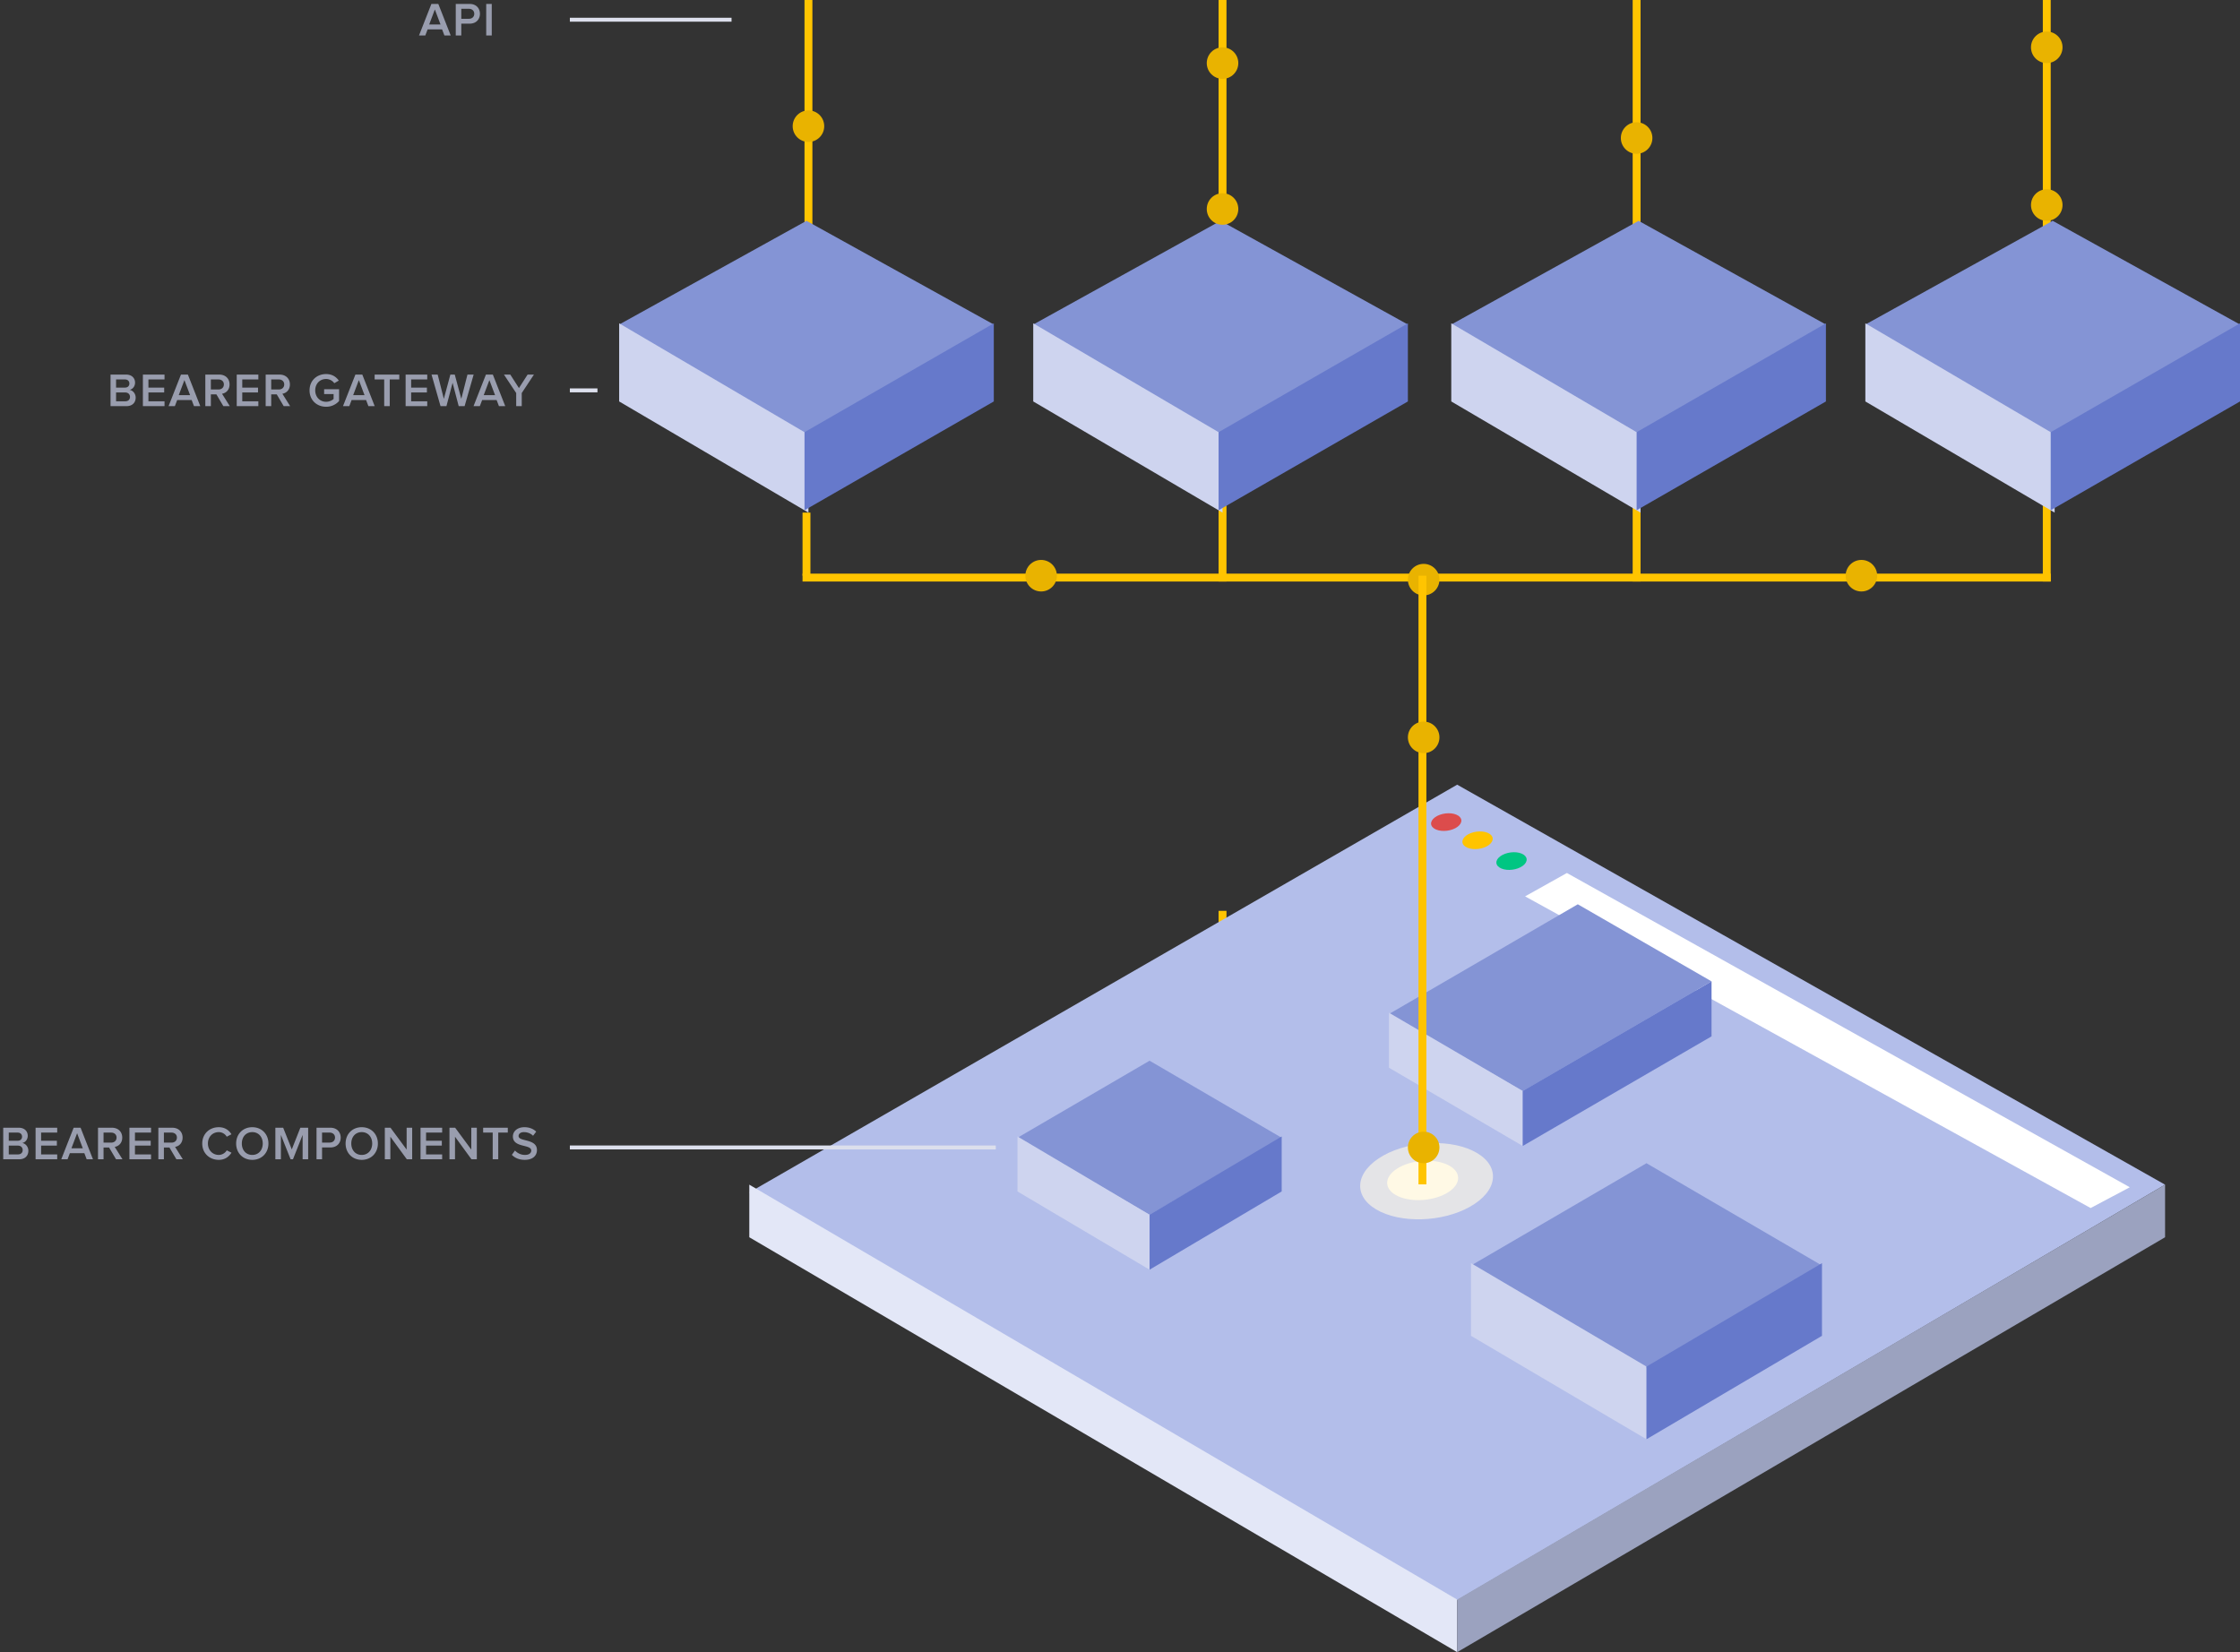 <svg width="568" height="419" xmlns="http://www.w3.org/2000/svg"><rect width="100%" height="100%" fill="#333333" stroke="none"/><g transform="translate(-1 -2)" fill="none" fill-rule="evenodd"><path d="M520 148.478H205.5" stroke="#FFC400" stroke-width="2" stroke-linecap="square"/><path d="M115.288 11h-1.596l-.588-1.548h-3.672L108.844 11h-1.596l3.144-8.004h1.752L115.288 11zm-2.58-2.784l-1.44-3.816-1.44 3.816h2.88zM117.971 11h-1.404V2.996h3.528c1.68 0 2.604 1.14 2.604 2.508 0 1.356-.936 2.496-2.604 2.496h-2.124v3zm1.932-4.236c.792 0 1.356-.504 1.356-1.26 0-.768-.564-1.272-1.356-1.272h-1.932v2.532h1.932zM125.695 11h-1.404V2.996h1.404V11zm-92.621 94H29.03v-8.004h3.936c1.476 0 2.28.912 2.28 2.04 0 .996-.648 1.68-1.392 1.836.864.132 1.548.984 1.548 1.956 0 1.248-.816 2.172-2.328 2.172zm-.384-4.704c.708 0 1.116-.42 1.116-1.032 0-.588-.408-1.032-1.116-1.032h-2.256v2.064h2.256zm.06 3.468c.756 0 1.212-.42 1.212-1.116 0-.6-.42-1.116-1.212-1.116h-2.316v2.232h2.316zM42.718 105h-5.484v-8.004h5.484v1.236h-4.08v2.064h3.996v1.236h-3.996v2.232h4.08V105zm9.067 0H50.19l-.588-1.548H45.93L45.341 105h-1.596l3.144-8.004h1.752L51.785 105zm-2.58-2.784l-1.44-3.816-1.44 3.816h2.88zM59.268 105h-1.632l-1.764-2.988h-1.404V105h-1.404v-8.004h3.516c1.584 0 2.628 1.02 2.628 2.508 0 1.416-.936 2.196-1.908 2.352L59.268 105zm-2.868-4.224c.792 0 1.368-.504 1.368-1.284 0-.768-.576-1.26-1.368-1.26h-1.932v2.544H56.4zM66.512 105h-5.484v-8.004h5.484v1.236h-4.08v2.064h3.996v1.236h-3.996v2.232h4.08V105zm8.06 0h-1.633l-1.764-2.988h-1.404V105h-1.404v-8.004h3.516c1.584 0 2.628 1.02 2.628 2.508 0 1.416-.936 2.196-1.908 2.352L74.571 105zm-2.869-4.224c.792 0 1.368-.504 1.368-1.284 0-.768-.576-1.26-1.368-1.26h-1.932v2.544h1.932zm11.991 4.38c-2.328 0-4.2-1.644-4.2-4.152 0-2.52 1.872-4.14 4.2-4.14 1.56 0 2.58.744 3.216 1.656l-1.14.66a2.583 2.583 0 0 0-2.076-1.068c-1.584 0-2.76 1.2-2.76 2.892 0 1.668 1.176 2.892 2.76 2.892.816 0 1.536-.372 1.896-.72v-1.236h-2.4v-1.236h3.792v2.988a4.325 4.325 0 0 1-3.288 1.464zm12.32-.156h-1.597l-.588-1.548h-3.672L89.57 105h-1.596l3.144-8.004h1.752L96.013 105zm-2.58-2.784l-1.44-3.816-1.44 3.816h2.88zm6.39 2.784h-1.403v-6.768h-2.424v-1.236h6.252v1.236h-2.424V105zm9.512 0h-5.484v-8.004h5.484v1.236h-4.08v2.064h3.996v1.236h-3.996v2.232h4.08V105zm9.476 0h-1.5l-1.548-5.916-1.56 5.916h-1.5l-2.28-8.004h1.56l1.56 6.156 1.656-6.156h1.116l1.656 6.156 1.56-6.156h1.572L118.812 105zm10.303 0h-1.596l-.588-1.548h-3.672L122.67 105h-1.596l3.144-8.004h1.752l3.144 8.004zm-2.58-2.784l-1.44-3.816-1.44 3.816h2.88zm6.763 2.784h-1.404v-3.324l-3.108-4.68h1.608l2.196 3.42 2.196-3.42h1.608l-3.096 4.68V105zM5.862 296H1.818v-8.004h3.936c1.476 0 2.28.912 2.28 2.04 0 .996-.648 1.68-1.392 1.836.864.132 1.548.984 1.548 1.956 0 1.248-.816 2.172-2.328 2.172zm-.384-4.704c.708 0 1.116-.42 1.116-1.032 0-.588-.408-1.032-1.116-1.032H3.222v2.064h2.256zm.06 3.468c.756 0 1.212-.42 1.212-1.116 0-.6-.42-1.116-1.212-1.116H3.222v2.232h2.316zM15.506 296h-5.484v-8.004h5.484v1.236h-4.08v2.064h3.996v1.236h-3.996v2.232h4.08V296zm9.067 0h-1.596l-.588-1.548h-3.672L18.13 296h-1.596l3.144-8.004h1.752L24.573 296zm-2.58-2.784l-1.44-3.816-1.44 3.816h2.88zM32.057 296h-1.632l-1.764-2.988h-1.404V296h-1.404v-8.004h3.516c1.584 0 2.628 1.02 2.628 2.508 0 1.416-.936 2.196-1.908 2.352L32.057 296zm-2.868-4.224c.792 0 1.368-.504 1.368-1.284 0-.768-.576-1.26-1.368-1.26h-1.932v2.544h1.932zM39.3 296h-5.484v-8.004H39.3v1.236h-4.08v2.064h3.996v1.236H35.22v2.232h4.08V296zm8.06 0h-1.633l-1.764-2.988H42.56V296h-1.404v-8.004h3.516c1.584 0 2.628 1.02 2.628 2.508 0 1.416-.936 2.196-1.908 2.352L47.36 296zm-2.869-4.224c.792 0 1.368-.504 1.368-1.284 0-.768-.576-1.26-1.368-1.26H42.56v2.544h1.932zm11.991 4.368c-2.364 0-4.2-1.68-4.2-4.14 0-2.472 1.836-4.14 4.2-4.14 1.608 0 2.616.828 3.204 1.788l-1.188.624a2.366 2.366 0 0 0-2.016-1.164c-1.584 0-2.76 1.2-2.76 2.892 0 1.668 1.176 2.892 2.76 2.892.852 0 1.632-.504 2.016-1.164l1.2.6c-.612.96-1.608 1.812-3.216 1.812zm8.492 0c-2.4 0-4.092-1.752-4.092-4.14s1.692-4.14 4.092-4.14c2.388 0 4.092 1.752 4.092 4.14s-1.704 4.14-4.092 4.14zm0-1.248c1.608 0 2.652-1.248 2.652-2.892 0-1.656-1.044-2.892-2.652-2.892-1.62 0-2.652 1.236-2.652 2.892 0 1.644 1.032 2.892 2.652 2.892zM79.14 296h-1.404v-6.18L75.289 296h-.6l-2.46-6.18V296h-1.404v-8.004h1.98l2.184 5.496 2.172-5.496h1.98V296zm3.523 0H81.26v-8.004h3.528c1.68 0 2.604 1.14 2.604 2.508 0 1.356-.936 2.496-2.604 2.496h-2.124v3zm1.932-4.236c.792 0 1.356-.504 1.356-1.26 0-.768-.564-1.272-1.356-1.272h-1.932v2.532h1.932zm8.132 4.38c-2.4 0-4.092-1.752-4.092-4.14s1.692-4.14 4.092-4.14c2.388 0 4.092 1.752 4.092 4.14s-1.704 4.14-4.092 4.14zm0-1.248c1.608 0 2.652-1.248 2.652-2.892 0-1.656-1.044-2.892-2.652-2.892-1.62 0-2.652 1.236-2.652 2.892 0 1.644 1.032 2.892 2.652 2.892zM105.515 296h-1.356l-4.176-5.724V296H98.58v-8.004h1.44l4.092 5.544v-5.544h1.404V296zm7.603 0h-5.484v-8.004h5.484v1.236h-4.08v2.064h3.996v1.236h-3.996v2.232h4.08V296zm8.792 0h-1.356l-4.176-5.724V296h-1.404v-8.004h1.44l4.092 5.544v-5.544h1.404V296zm5.431 0h-1.404v-6.768h-2.424v-1.236h6.252v1.236h-2.424V296zm6.716.144c-1.476 0-2.544-.528-3.264-1.272l.792-1.092a3.439 3.439 0 0 0 2.532 1.116c1.152 0 1.596-.564 1.596-1.104 0-1.68-4.656-.636-4.656-3.576 0-1.332 1.152-2.352 2.916-2.352 1.236 0 2.256.408 2.988 1.128l-.792 1.044c-.636-.636-1.488-.924-2.328-.924-.816 0-1.344.408-1.344.996 0 1.5 4.656.576 4.656 3.552 0 1.332-.948 2.484-3.096 2.484z" fill="#999DAE" fill-rule="nonzero"/><path d="M205.5 133v14M311 234v125.358" stroke="#FFC400" stroke-width="2" stroke-linecap="square"/><path fill="#B3BEEA" d="M370.5 201L550 302.437l-179.5 105.39L191 304.412z"/><path fill="#FFF" fill-rule="nonzero" d="M398.32 223.395l142.738 79.7-9.935 5.27-143.402-79.042z"/><path d="M365.158 212.382c1.582.663 4.01.353 5.425-.692 1.414-1.046 1.278-2.432-.304-3.095-1.582-.664-4.01-.354-5.425.692-1.414 1.045-1.278 2.431.304 3.095z" fill="#DC4C4C" fill-rule="nonzero"/><path d="M373.106 216.992c1.582.664 4.011.354 5.425-.691 1.414-1.046 1.278-2.432-.304-3.095-1.582-.664-4.01-.354-5.425.691-1.414 1.046-1.278 2.432.304 3.095z" fill="#FFC400" fill-rule="nonzero"/><path d="M381.717 222.262c1.582.663 4.01.354 5.425-.692 1.414-1.046 1.278-2.431-.304-3.095-1.582-.663-4.01-.354-5.425.692-1.414 1.046-1.278 2.431.304 3.095z" fill="#00C682" fill-rule="nonzero"/><path fill="#E3E7F7" d="M191 315.776L370.5 421v-13.339L191 302.437z"/><path fill="#9BA2BF" d="M370.5 421L550 315.776v-13.339L370.5 407.661"/><path d="M351.106 309.325c6.726 3.182 17.386 2.284 23.81-2.006 6.424-4.29 6.18-10.347-.546-13.53-6.726-3.181-17.386-2.283-23.81 2.007-6.424 4.29-6.18 10.347.546 13.53z" fill="#FFF9E5" opacity=".64"/><path fill="#8494D5" d="M401.084 231.331L435 250.88l-47.881 27.831-33.916-19.548z"/><path fill="#CED4EF" d="M353.203 258.83v13.947l33.916 19.849v-13.947l-33.916-19.848"/><path fill="#6679CB" d="M435 264.826v-13.947l-47.881 27.8v13.947z"/><path fill="#8494D5" d="M259 290.544L292.5 271l33.5 19.544-33.5 19.544-33.5-19.544"/><path fill="#CED4EF" d="M259 290.212v13.944L292.5 324v-13.944L259 290.213"/><path fill="#6679CB" d="M292.5 324l33.5-19.844v-13.944l-33.5 19.844V324"/><path fill="#8494D5" d="M374 322.948L418.5 297l44.5 25.948-44.5 25.949-44.5-25.949"/><path fill="#CED4EF" d="M374 322.345v18.428L418.5 367v-18.429L374 322.345"/><path fill="#6679CB" d="M418.5 367l44.5-26.227v-18.428l-44.5 26.226V367"/><path d="M311 3v145.478M206 3v68M416 3v145.478M520 3v145.478" stroke="#FFC400" stroke-width="2" stroke-linecap="square"/><path fill="#8494D5" d="M205.5 58L253 84.304 205.5 113 158 84.304z"/><path fill="#CED4EF" d="M158 84v19.809L206 132v-19.809L158 84"/><path fill="#6679CB" d="M205 131.4l48-27.591V84l-48 27.6V132z"/><path fill="#8494D5" d="M310.5 58L358 84.304 310.5 113 263 84.304z"/><path fill="#CED4EF" d="M263 84v19.809L311 132v-19.809L263 84"/><path fill="#6679CB" d="M310 131.4l48-27.591V84l-48 27.6V132z"/><path fill="#8494D5" d="M416.5 58L464 84.304 416.5 113 369 84.304z"/><path fill="#CED4EF" d="M369 84v19.809L417 132v-19.809L369 84"/><path fill="#6679CB" d="M416 131.4l48-27.591V84l-48 27.6V132z"/><path fill="#8494D5" d="M521.5 58L569 84.304 521.5 113 474 84.304z"/><path fill="#CED4EF" d="M474 84v19.809L522 132v-19.809L474 84"/><path fill="#6679CB" d="M521 131.4l48-27.591V84l-48 27.6V132z"/><circle fill="#E9B300" cx="311" cy="55" r="4"/><circle fill="#E9B300" cx="473" cy="148" r="4"/><circle fill="#E9B300" cx="416" cy="37" r="4"/><circle fill="#E9B300" cx="520" cy="14" r="4"/><circle fill="#E9B300" cx="265" cy="148" r="4"/><circle fill="#E9B300" cx="520" cy="54" r="4"/><circle fill="#E9B300" cx="362" cy="149" r="4"/><circle fill="#E9B300" cx="206" cy="34" r="4"/><circle fill="#E9B300" cx="311" cy="18" r="4"/><path d="M355.53 305.378c3.594 1.645 9.291 1.18 12.724-1.037 3.433-2.218 3.303-5.35-.292-6.994-3.594-1.645-9.291-1.18-12.724 1.037-3.433 2.218-3.303 5.35.292 6.994z" fill="#FFF9E5"/><path d="M361.691 149v152.362" stroke="#FFC400" stroke-width="2" stroke-linecap="square"/><path d="M146 7h40m-40 94h6m-6 192h107" stroke="#DCDFEC" stroke-linecap="square"/><circle fill="#E9B300" cx="362" cy="189" r="4"/><circle fill="#E9B300" cx="362" cy="293" r="4"/></g></svg>